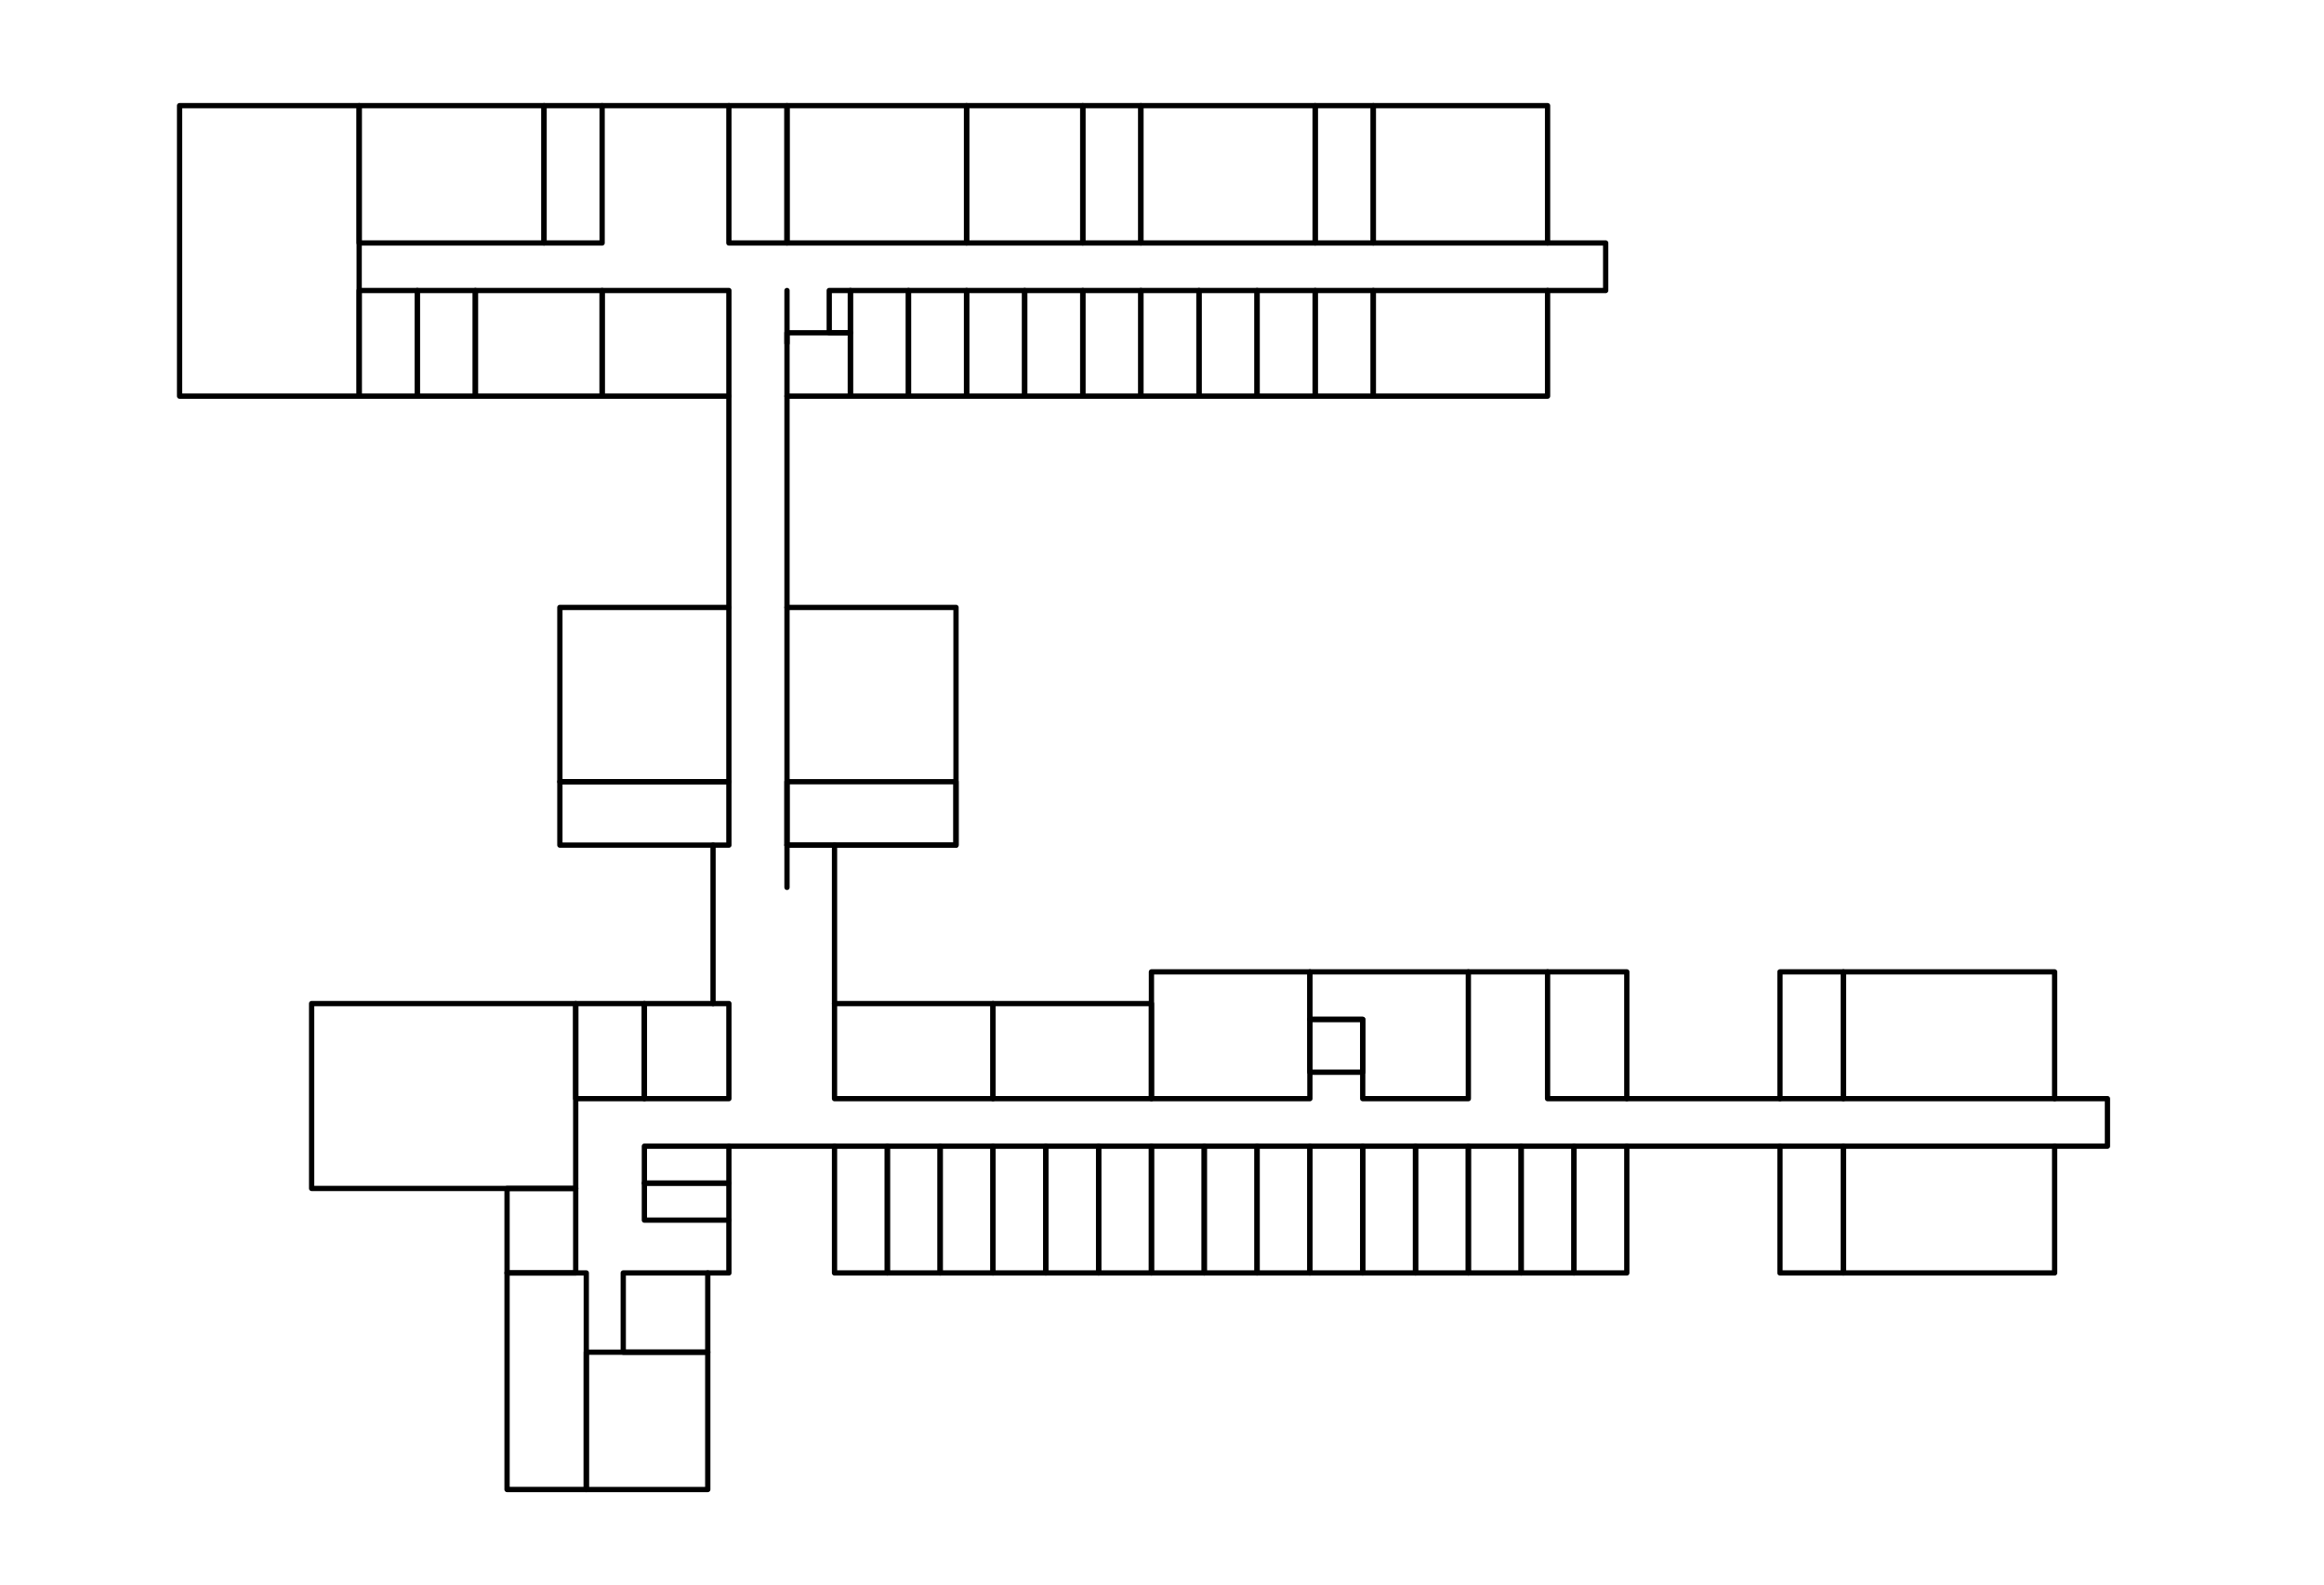 <svg width="2200" height="1500" viewBox="0 0 2200 1500" fill="none" xmlns="http://www.w3.org/2000/svg">
<rect x="1490" y="1085" width="50" height="120" stroke="black" stroke-width="5" stroke-linecap="round" stroke-linejoin="round"/>
<rect x="1090" y="1085" width="50" height="120" stroke="black" stroke-width="5" stroke-linecap="round" stroke-linejoin="round"/>
<rect x="1290" y="1085" width="50" height="120" stroke="black" stroke-width="5" stroke-linecap="round" stroke-linejoin="round"/>
<rect x="890" y="1085" width="50" height="120" stroke="black" stroke-width="5" stroke-linecap="round" stroke-linejoin="round"/>
<rect x="1390" y="1085" width="50" height="120" stroke="black" stroke-width="5" stroke-linecap="round" stroke-linejoin="round"/>
<rect x="990" y="1085" width="50" height="120" stroke="black" stroke-width="5" stroke-linecap="round" stroke-linejoin="round"/>
<rect x="1190" y="1085" width="50" height="120" stroke="black" stroke-width="5" stroke-linecap="round" stroke-linejoin="round"/>
<rect x="790" y="1085" width="50" height="120" stroke="black" stroke-width="5" stroke-linecap="round" stroke-linejoin="round"/>
<rect x="745" y="315" width="60" height="60" stroke="black" stroke-width="5" stroke-linecap="round" stroke-linejoin="round"/>
<rect x="785" y="275" width="20" height="40" stroke="black" stroke-width="5" stroke-linecap="round" stroke-linejoin="round"/>
<rect x="805" y="275" width="55" height="100" stroke="black" stroke-width="5" stroke-linecap="round" stroke-linejoin="round"/>
<rect x="395" y="275" width="55" height="100" stroke="black" stroke-width="5" stroke-linecap="round" stroke-linejoin="round"/>
<rect x="340" y="275" width="55" height="100" stroke="black" stroke-width="5" stroke-linecap="round" stroke-linejoin="round"/>
<rect x="450" y="275" width="120" height="100" stroke="black" stroke-width="5" stroke-linecap="round" stroke-linejoin="round"/>
<rect x="570" y="275" width="120" height="100" stroke="black" stroke-width="5" stroke-linecap="round" stroke-linejoin="round"/>
<rect x="1025" y="275" width="55" height="100" stroke="black" stroke-width="5" stroke-linecap="round" stroke-linejoin="round"/>
<rect x="915" y="275" width="55" height="100" stroke="black" stroke-width="5" stroke-linecap="round" stroke-linejoin="round"/>
<rect x="1135" y="275" width="55" height="100" stroke="black" stroke-width="5" stroke-linecap="round" stroke-linejoin="round"/>
<rect x="860" y="275" width="55" height="100" stroke="black" stroke-width="5" stroke-linecap="round" stroke-linejoin="round"/>
<rect x="1080" y="275" width="55" height="100" stroke="black" stroke-width="5" stroke-linecap="round" stroke-linejoin="round"/>
<rect x="970" y="275" width="55" height="100" stroke="black" stroke-width="5" stroke-linecap="round" stroke-linejoin="round"/>
<rect x="1190" y="275" width="55" height="100" stroke="black" stroke-width="5" stroke-linecap="round" stroke-linejoin="round"/>
<rect x="1245" y="275" width="55" height="100" stroke="black" stroke-width="5" stroke-linecap="round" stroke-linejoin="round"/>
<rect x="1300" y="275" width="165" height="100" stroke="black" stroke-width="5" stroke-linecap="round" stroke-linejoin="round"/>
<rect x="1300" y="100" width="165" height="130" stroke="black" stroke-width="5" stroke-linecap="round" stroke-linejoin="round"/>
<rect x="1245" y="100" width="55" height="130" stroke="black" stroke-width="5" stroke-linecap="round" stroke-linejoin="round"/>
<rect x="1080" y="100" width="165" height="130" stroke="black" stroke-width="5" stroke-linecap="round" stroke-linejoin="round"/>
<rect x="1025" y="100" width="55" height="130" stroke="black" stroke-width="5" stroke-linecap="round" stroke-linejoin="round"/>
<rect x="915" y="100" width="110" height="130" stroke="black" stroke-width="5" stroke-linecap="round" stroke-linejoin="round"/>
<rect x="745" y="100" width="170" height="130" stroke="black" stroke-width="5" stroke-linecap="round" stroke-linejoin="round"/>
<rect x="690" y="100" width="55" height="130" stroke="black" stroke-width="5" stroke-linecap="round" stroke-linejoin="round"/>
<rect x="515" y="100" width="55" height="130" stroke="black" stroke-width="5" stroke-linecap="round" stroke-linejoin="round"/>
<rect x="340" y="100" width="175" height="130" stroke="black" stroke-width="5" stroke-linecap="round" stroke-linejoin="round"/>
<rect x="170" y="100" width="170" height="275" stroke="black" stroke-width="5" stroke-linecap="round" stroke-linejoin="round"/>
<path d="M570 100L690 100" stroke="black" stroke-width="5" stroke-linecap="round" stroke-linejoin="round"/>
<rect x="1440" y="1085" width="50" height="120" stroke="black" stroke-width="5" stroke-linecap="round" stroke-linejoin="round"/>
<rect x="1040" y="1085" width="50" height="120" stroke="black" stroke-width="5" stroke-linecap="round" stroke-linejoin="round"/>
<rect x="1240" y="1085" width="50" height="120" stroke="black" stroke-width="5" stroke-linecap="round" stroke-linejoin="round"/>
<rect x="1465" y="920" width="75" height="120" stroke="black" stroke-width="5" stroke-linecap="round" stroke-linejoin="round"/>
<rect x="1685" y="920" width="60" height="120" stroke="black" stroke-width="5" stroke-linecap="round" stroke-linejoin="round"/>
<rect x="1745" y="920" width="200" height="120" stroke="black" stroke-width="5" stroke-linecap="round" stroke-linejoin="round"/>
<rect x="1745" y="1085" width="200" height="120" stroke="black" stroke-width="5" stroke-linecap="round" stroke-linejoin="round"/>
<rect x="1685" y="1085" width="60" height="120" stroke="black" stroke-width="5" stroke-linecap="round" stroke-linejoin="round"/>
<rect x="790" y="950" width="150" height="90" stroke="black" stroke-width="5" stroke-linecap="round" stroke-linejoin="round"/>
<rect x="745" y="740" width="160" height="60" stroke="black" stroke-width="5" stroke-linecap="round" stroke-linejoin="round"/>
<rect x="530" y="740" width="160" height="60" stroke="black" stroke-width="5" stroke-linecap="round" stroke-linejoin="round"/>
<rect x="745" y="575" width="160" height="225" stroke="black" stroke-width="5" stroke-linecap="round" stroke-linejoin="round"/>
<rect x="530" y="575" width="160" height="165" stroke="black" stroke-width="5" stroke-linecap="round" stroke-linejoin="round"/>
<rect x="610" y="950" width="80" height="90" stroke="black" stroke-width="5" stroke-linecap="round" stroke-linejoin="round"/>
<rect x="590" y="1205" width="80" height="75" stroke="black" stroke-width="5" stroke-linecap="round" stroke-linejoin="round"/>
<rect x="555" y="1280" width="115" height="130" stroke="black" stroke-width="5" stroke-linecap="round" stroke-linejoin="round"/>
<rect x="480" y="1205" width="75" height="205" stroke="black" stroke-width="5" stroke-linecap="round" stroke-linejoin="round"/>
<rect x="295" y="950" width="250" height="175" stroke="black" stroke-width="5" stroke-linecap="round" stroke-linejoin="round"/>
<rect x="480" y="1125" width="65" height="80" stroke="black" stroke-width="5" stroke-linecap="round" stroke-linejoin="round"/>
<rect x="610" y="1085" width="80" height="35" stroke="black" stroke-width="5" stroke-linecap="round" stroke-linejoin="round"/>
<rect x="610" y="1120" width="80" height="35" stroke="black" stroke-width="5" stroke-linecap="round" stroke-linejoin="round"/>
<path d="M690 1155V1205H670" stroke="black" stroke-width="5" stroke-linecap="round" stroke-linejoin="round"/>
<path d="M745 800V840" stroke="black" stroke-width="5" stroke-linecap="round" stroke-linejoin="round"/>
<path d="M745 275L745 325" stroke="black" stroke-width="5" stroke-linecap="round" stroke-linejoin="round"/>
<path d="M790 800V950" stroke="black" stroke-width="5" stroke-linecap="round" stroke-linejoin="round"/>
<path d="M690 375V575" stroke="black" stroke-width="5" stroke-linecap="round" stroke-linejoin="round"/>
<path d="M745 375V575" stroke="black" stroke-width="5" stroke-linecap="round" stroke-linejoin="round"/>
<path d="M675 800V950" stroke="black" stroke-width="5" stroke-linecap="round" stroke-linejoin="round"/>
<rect x="545" y="950" width="65" height="90" stroke="black" stroke-width="5" stroke-linecap="round" stroke-linejoin="round"/>
<rect x="940" y="950" width="150" height="90" stroke="black" stroke-width="5" stroke-linecap="round" stroke-linejoin="round"/>
<rect x="1090" y="920" width="150" height="120" stroke="black" stroke-width="5" stroke-linecap="round" stroke-linejoin="round"/>
<path d="M1240 920H1390V1040H1290V965H1240V920Z" stroke="black" stroke-width="5" stroke-linecap="round" stroke-linejoin="round"/>
<rect x="1240" y="965" width="50" height="50" stroke="black" stroke-width="5" stroke-linecap="round" stroke-linejoin="round"/>
<rect x="840" y="1085" width="50" height="120" stroke="black" stroke-width="5" stroke-linecap="round" stroke-linejoin="round"/>
<rect x="1340" y="1085" width="50" height="120" stroke="black" stroke-width="5" stroke-linecap="round" stroke-linejoin="round"/>
<rect x="940" y="1085" width="50" height="120" stroke="black" stroke-width="5" stroke-linecap="round" stroke-linejoin="round"/>
<rect x="1140" y="1085" width="50" height="120" stroke="black" stroke-width="5" stroke-linecap="round" stroke-linejoin="round"/>
<path d="M1540 1085H1685" stroke="black" stroke-width="5" stroke-linecap="round" stroke-linejoin="round"/>
<path d="M1540 1040H1685" stroke="black" stroke-width="5" stroke-linecap="round" stroke-linejoin="round"/>
<path d="M1390 920H1465" stroke="black" stroke-width="5" stroke-linecap="round" stroke-linejoin="round"/>
<path d="M690 1085H790" stroke="black" stroke-width="5" stroke-linecap="round" stroke-linejoin="round"/>
<path d="M1945 1040H1995V1085H1945" stroke="black" stroke-width="5" stroke-linecap="round" stroke-linejoin="round"/>
<path d="M1465 230H1520V275H1465" stroke="black" stroke-width="5" stroke-linecap="round" stroke-linejoin="round"/>
</svg>

